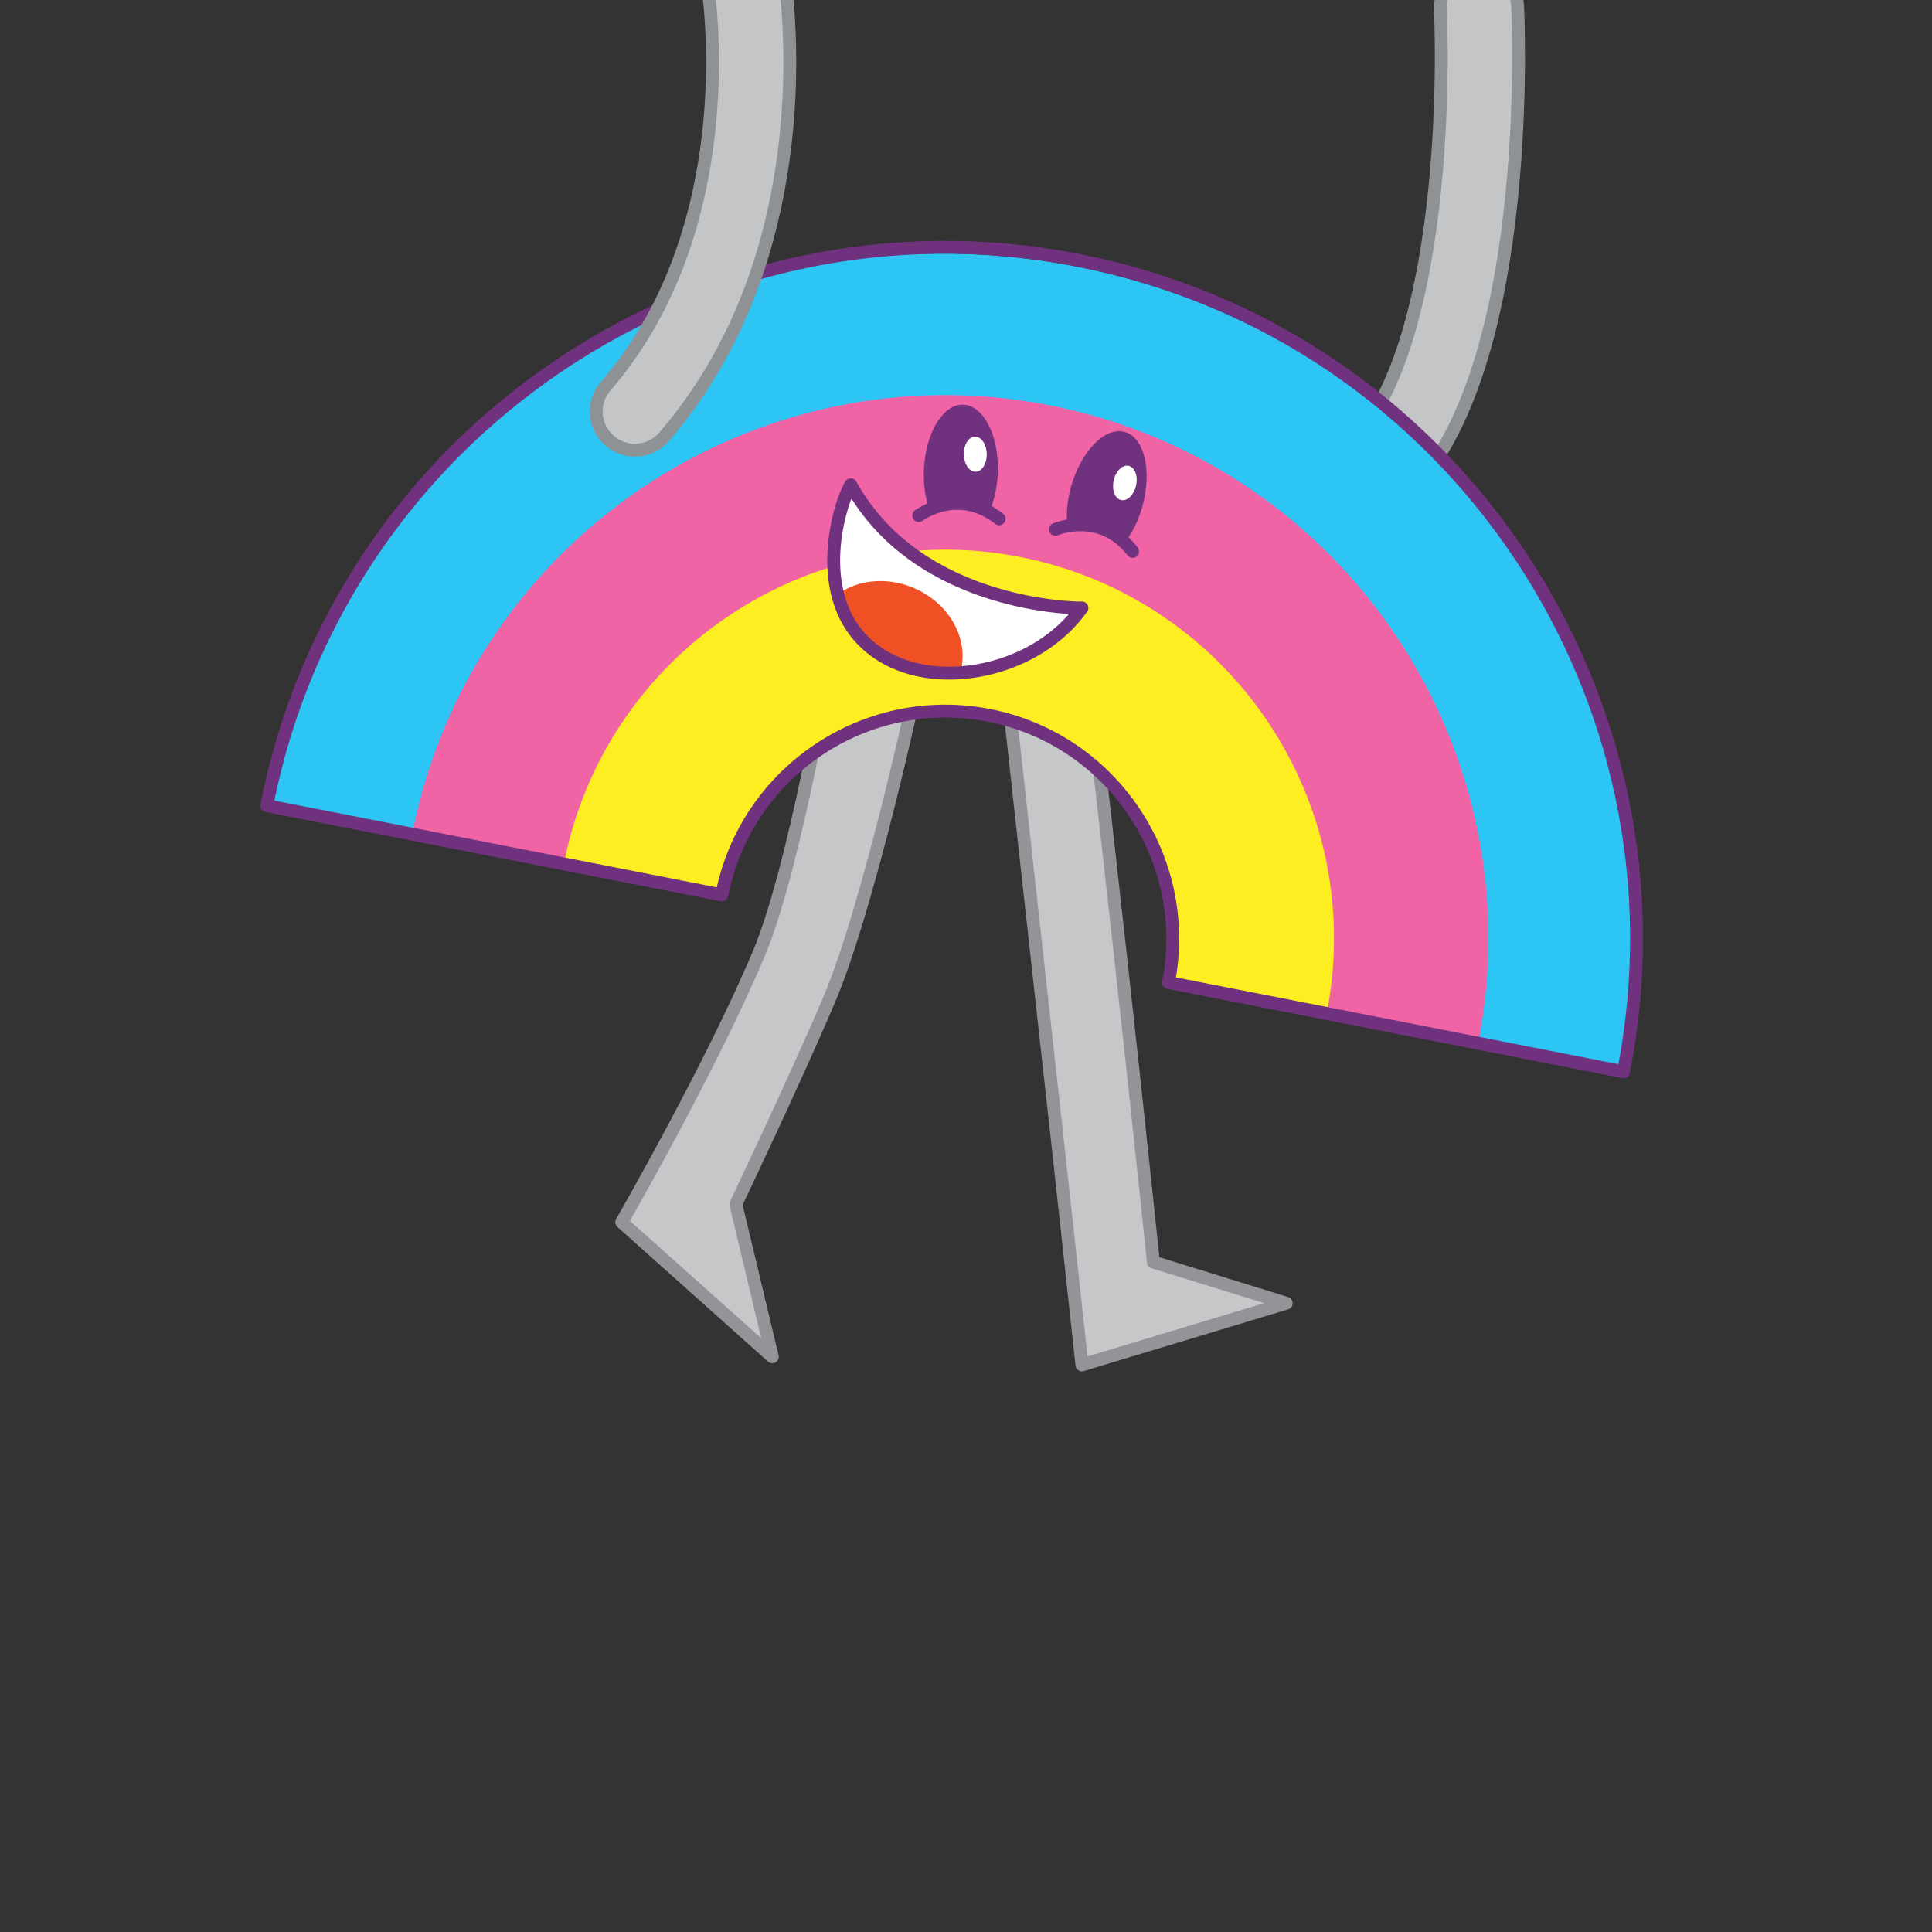 <?xml version="1.0" encoding="UTF-8"?><svg id="a" xmlns="http://www.w3.org/2000/svg" xmlns:xlink="http://www.w3.org/1999/xlink" viewBox="0 0 150 150"><rect x="0" y="0" width="150" height="150" fill="#333333" stroke="none"/><defs><style>.d,.e,.f,.g,.h,.i,.j,.k{fill:none;}.e,.f{stroke:#70327e;}.e,.f,.g,.h,.i,.j,.k,.l{stroke-linejoin:round;}.e,.g,.k{stroke-linecap:round;}.m{fill:#f05124;}.n{fill:#fff;}.o{fill:#70327e;}.g{stroke:#c4c5c7;stroke-width:5px;}.h{stroke:#2dc5f4;}.h,.i,.j{stroke-width:13px;}.i{stroke:#fcee20;}.j{stroke:#f063a4;}.k{stroke:#8f9294;stroke-width:7px;}.p{clip-path:url(#c);}.q{clip-path:url(#b);}.l{fill:#c5c7c9;stroke:#929497;}</style><clipPath id="b"><path class="d" d="M126.05,83.21l-35.33-6.93c1.87-9.56-4.38-18.87-13.94-20.74-9.56-1.87-18.87,4.38-20.74,13.94l-35.33-6.93c5.69-29.04,33.95-48.04,63-42.34,29.04,5.69,48.04,33.95,42.34,63Z"/></clipPath><clipPath id="c"><path class="d" d="M84,47.21s-12.57,.11-17.95-9.57c-1.11,1.93-3.39,10.26,2.97,13.57,4.41,2.3,11.57,.78,14.98-4.01Z"/></clipPath></defs><g><path class="k" d="M114.83,.63s1.34,26.38-7.63,35.73"/><path class="g" d="M114.83,.63s1.34,26.38-7.63,35.73"/></g><path class="l" d="M85.08,57.2s1.68,14.71,2.92,26.22c.73,6.76,1.55,14.57,1.55,14.57l10.31,3.19-15.86,4.79s-1.78-16.47-2.92-26.59c-.8-7.16-2.7-24.45-2.7-24.45"/><path class="l" d="M71.11,53.42s-3.62,16.86-6.74,24.21c-2.66,6.26-7.24,15.86-7.24,15.86l2.83,11.85-11.69-10.45s7.1-12.34,10.71-21.01c2.76-6.65,5.48-22.8,5.48-22.8"/><g class="q"><path class="h" d="M26.4,64.69c5.06-25.8,30.16-42.67,55.96-37.61,25.8,5.06,42.67,30.16,37.61,55.95"/><path class="j" d="M38.38,65.99c3.78-19.3,22.57-31.93,41.87-28.14,19.3,3.78,31.93,22.57,28.14,41.87"/><path class="i" d="M50.16,68.3c2.51-12.81,14.98-21.19,27.79-18.68,12.81,2.51,21.19,14.98,18.68,27.79"/></g><path class="f" d="M126.05,83.21l-35.33-6.93c1.87-9.56-4.38-18.87-13.94-20.74-9.56-1.87-18.87,4.38-20.74,13.94l-35.33-6.93c5.69-29.04,33.95-48.04,63-42.34,29.04,5.69,48.04,33.95,42.34,63Z"/><g><path class="o" d="M74.51,38.86c.94-.02,1.79,.18,2.45,.5,.28-.77,.47-1.66,.51-2.63,.11-2.87-1.09-5.25-2.68-5.31-1.58-.06-2.95,2.22-3.06,5.1-.04,1.07,.1,2.08,.38,2.92,.65-.34,1.48-.56,2.4-.58Z"/><path class="e" d="M71.33,40.03s3.02-2.29,6.24,.25"/><ellipse class="n" cx="75.72" cy="35.26" rx=".89" ry="1.36" transform="translate(-.65 1.44) rotate(-1.08)"/></g><g><path class="o" d="M85.31,40.71c.92,.2,1.7,.59,2.27,1.06,.46-.68,.85-1.5,1.11-2.44,.77-2.77,.16-5.36-1.36-5.79-1.53-.43-3.39,1.47-4.17,4.24-.29,1.03-.38,2.04-.31,2.92,.71-.18,1.57-.2,2.47,0Z"/><path class="e" d="M81.94,41.1s3.47-1.52,6,1.71"/><ellipse class="n" cx="87.33" cy="37.49" rx="1.36" ry=".89" transform="translate(31.9 114.69) rotate(-77.55)"/></g><g class="p"><polygon class="n" points="65.04 35.78 87.19 46.35 80.06 55 66.34 53.99 62.34 42.05 65.04 35.78"/><ellipse class="m" cx="68.92" cy="50.4" rx="5.16" ry="5.92" transform="translate(-4.63 93.75) rotate(-66.69)"/></g><path class="e" d="M84,47.21s-12.57,.11-17.95-9.57c-1.11,1.93-3.39,10.26,2.97,13.57,4.41,2.3,11.57,.78,14.98-4.01Z"/><g><path class="k" d="M57.88-1.84c.89,6.26,1.41,22.23-8.59,33.79"/><path class="g" d="M57.88-1.84c.89,6.26,1.41,22.23-8.59,33.79"/></g></svg>